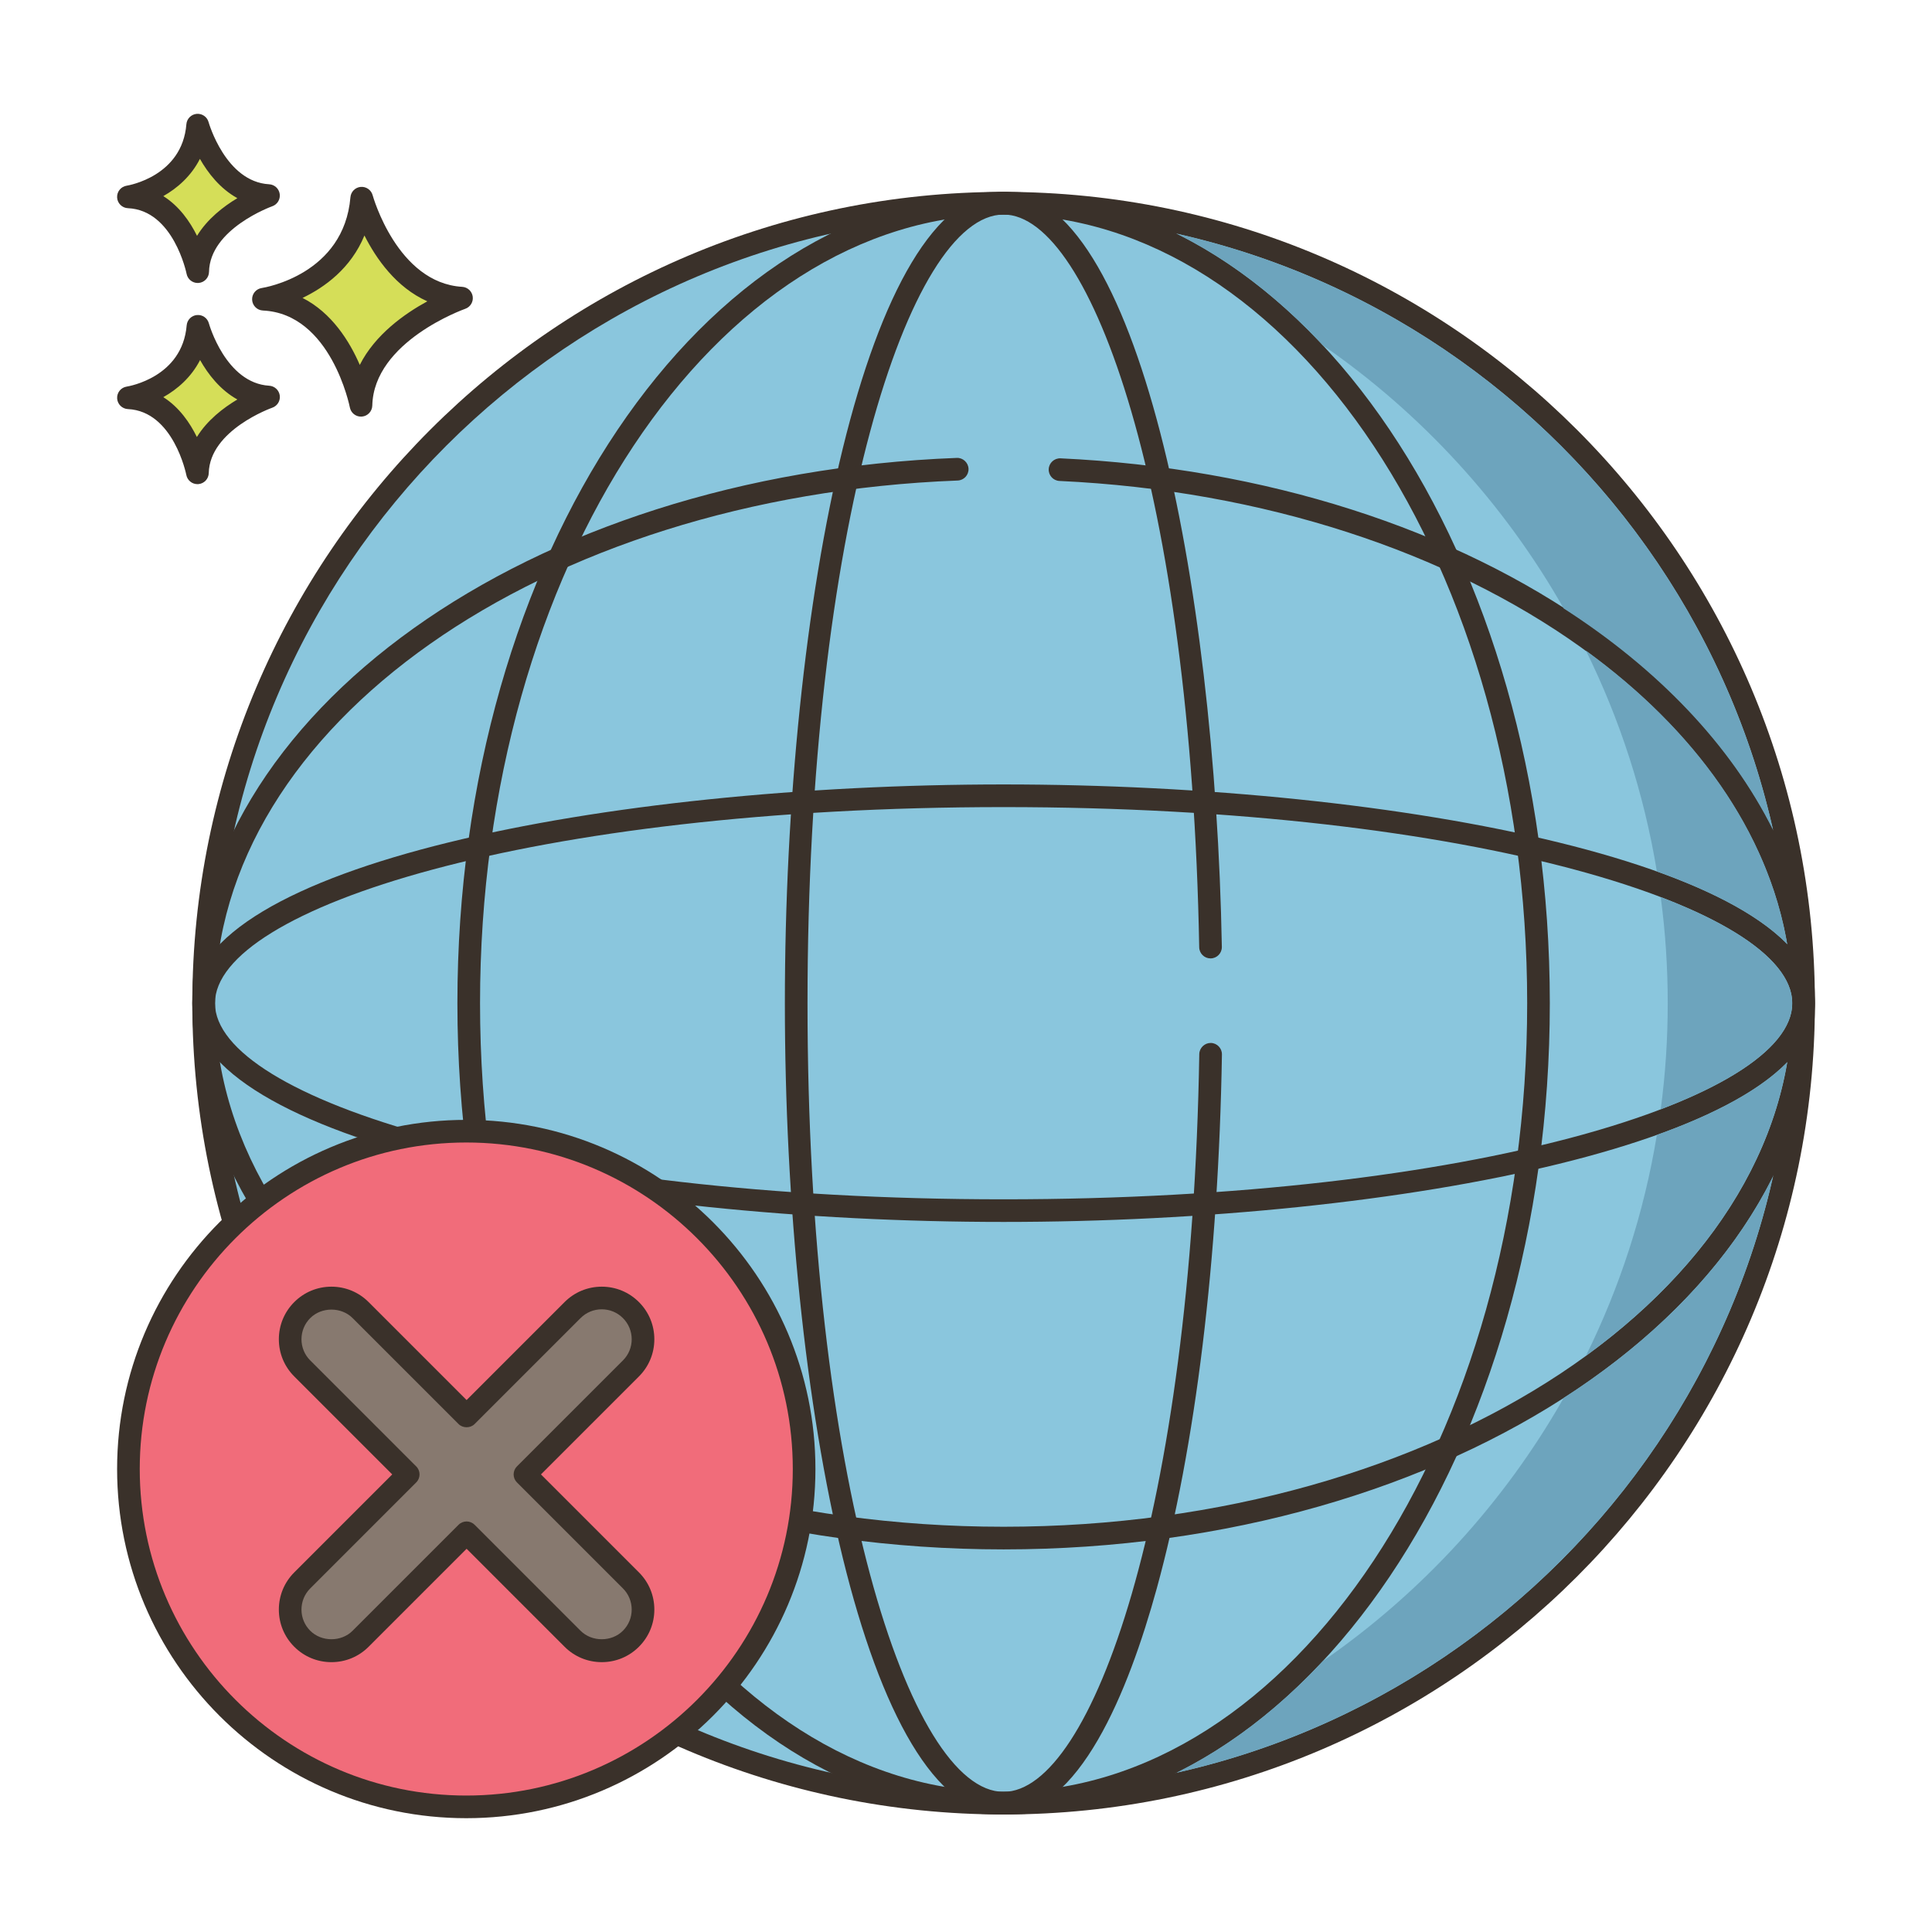 <svg id="Layer_1" enable-background="new 0 0 256 256" height="512" viewBox="0 0 256 256" width="512" xmlns="http://www.w3.org/2000/svg"><path d="m47.929 26.258c-.974 11.564-13.025 13.39-13.025 13.39 10.347.486 12.926 14.059 12.926 14.059.221-9.677 13.321-14.202 13.321-14.202-9.814-.588-13.222-13.247-13.222-13.247z" fill="#d5de58"/><path d="m61.241 38.007c-8.605-.515-11.832-12.024-11.864-12.141-.191-.703-.866-1.163-1.583-1.102-.725.066-1.298.642-1.359 1.367-.86 10.215-11.314 11.964-11.754 12.033-.763.115-1.313.79-1.273 1.56s.657 1.384 1.428 1.421c9.028.425 11.498 12.718 11.522 12.842.137.711.759 1.217 1.472 1.217.042 0 .084-.001.126-.005.764-.064 1.357-.693 1.375-1.46.195-8.509 12.192-12.777 12.313-12.819.675-.235 1.092-.914.994-1.623-.1-.706-.683-1.247-1.397-1.29zm-13.567 10.345c-1.356-3.13-3.708-6.907-7.586-8.876 2.931-1.405 6.409-3.913 8.202-8.273 1.551 3.071 4.2 6.88 8.334 8.723-3.008 1.639-6.923 4.405-8.95 8.426z" fill="#3a312a"/><path d="m26.231 43.238c-.689 8.179-9.212 9.47-9.212 9.47 7.318.344 9.142 9.944 9.142 9.944.156-6.844 9.422-10.045 9.422-10.045-6.942-.414-9.352-9.369-9.352-9.369z" fill="#d5de58"/><path d="m35.672 51.11c-5.767-.345-7.973-8.186-7.994-8.265-.19-.702-.852-1.169-1.582-1.102-.726.065-1.299.642-1.36 1.368-.579 6.871-7.646 8.067-7.942 8.114-.763.115-1.313.79-1.273 1.56s.657 1.384 1.428 1.421c6.035.284 7.723 8.644 7.739 8.726.135.713.759 1.22 1.472 1.22.042 0 .083-.001.125-.005.765-.063 1.358-.694 1.376-1.461.13-5.71 8.331-8.634 8.413-8.662.676-.234 1.094-.913.996-1.622-.099-.707-.683-1.249-1.398-1.292zm-9.585 6.795c-.924-1.885-2.34-3.947-4.447-5.28 1.856-1.041 3.697-2.63 4.871-4.916 1.057 1.874 2.655 3.954 4.941 5.224-1.849 1.101-3.989 2.74-5.365 4.972z" fill="#3a312a"/><path d="m26.193 16.581c-.657 8.182-9.175 9.507-9.175 9.507 7.319.316 9.181 9.909 9.181 9.909.129-6.845 9.383-10.082 9.383-10.082-6.944-.389-9.389-9.334-9.389-9.334z" fill="#d5de58"/><path d="m35.665 24.417c-5.767-.323-8.004-8.154-8.026-8.233-.193-.701-.857-1.163-1.587-1.096-.725.068-1.297.647-1.355 1.373-.552 6.873-7.615 8.097-7.911 8.145-.762.119-1.31.796-1.267 1.566.042.77.663 1.382 1.433 1.415 6.036.261 7.757 8.614 7.773 8.695.138.711.76 1.214 1.471 1.214.043 0 .087-.002.131-.005.765-.066 1.356-.699 1.37-1.466.108-5.71 8.298-8.666 8.378-8.694.676-.236 1.09-.917.99-1.626-.099-.709-.686-1.249-1.4-1.288zm-9.558 6.831c-.932-1.882-2.356-3.938-4.468-5.262 1.851-1.048 3.687-2.644 4.851-4.935 1.064 1.87 2.67 3.944 4.962 5.205-1.846 1.107-3.978 2.755-5.345 4.992z" fill="#3a312a"/><circle cx="132.983" cy="132.928" fill="#8ac6dd" r="106"/><g fill="#3a312a"><path d="m132.983 25.428c-59.276 0-107.5 48.224-107.5 107.5s48.224 107.5 107.5 107.5 107.5-48.224 107.5-107.5-48.224-107.5-107.5-107.5zm0 212c-57.622 0-104.5-46.878-104.5-104.5s46.878-104.5 104.5-104.5 104.5 46.878 104.5 104.5-46.879 104.5-104.5 104.5z"/><path d="m132.983 25.428c-39.908 0-72.375 48.224-72.375 107.5s32.467 107.5 72.375 107.5 72.375-48.224 72.375-107.5-32.467-107.5-72.375-107.5zm0 212c-38.253 0-69.375-46.878-69.375-104.5s31.122-104.5 69.375-104.5 69.375 46.878 69.375 104.5-31.122 104.5-69.375 104.5z"/><path d="m160.435 138.197c-.797-.015-1.511.647-1.524 1.476-.987 60.381-14.227 97.756-25.927 97.756-12.549 0-25.985-41.991-25.985-104.5s13.436-104.5 25.985-104.5c11.625 0 24.839 37.121 25.917 97.092.015.819.683 1.473 1.499 1.473h.027c.829-.015 1.488-.698 1.473-1.526-.871-48.497-11.302-100.039-28.916-100.039-18.144 0-28.985 54.658-28.985 107.5s10.842 107.5 28.985 107.5c9.962 0 16.533-16.286 20.292-29.948 5.128-18.639 8.194-43.769 8.636-70.759.011-.829-.649-1.512-1.477-1.525z"/><path d="m211.237 83.272c-18.599-13.277-43.711-21.282-70.71-22.54-.826-.034-1.53.602-1.568 1.429-.039.828.601 1.53 1.429 1.568 54.446 2.536 97.096 32.932 97.096 69.198 0 38.254-46.878 69.375-104.5 69.375s-104.5-31.122-104.5-69.375c0-36.724 43.227-67.144 98.409-69.254.828-.032 1.474-.728 1.442-1.556-.032-.829-.749-1.479-1.556-1.442-56.802 2.174-101.296 33.91-101.296 72.253 0 39.908 48.224 72.375 107.5 72.375s107.5-32.467 107.5-72.375c0-18.558-10.387-36.193-29.246-49.656z"/><path d="m132.983 103.943c-52.842 0-107.5 10.842-107.5 28.985 0 18.144 54.658 28.985 107.5 28.985s107.5-10.842 107.5-28.985-54.658-28.985-107.5-28.985zm0 54.971c-62.509 0-104.5-13.436-104.5-25.985s41.991-25.985 104.5-25.985 104.5 13.436 104.5 25.985-41.991 25.985-104.5 25.985z"/></g><ellipse cx="61.783" cy="194.653" fill="#f16c7a" rx="44.766" ry="44.765" transform="matrix(.16 -.987 .987 .16 -140.254 224.458)"/><path d="m61.783 148.388c-25.511 0-46.266 20.755-46.266 46.266s20.755 46.266 46.266 46.266 46.266-20.755 46.266-46.266-20.755-46.266-46.266-46.266zm0 89.531c-23.857 0-43.266-19.409-43.266-43.266s19.409-43.266 43.266-43.266 43.266 19.409 43.266 43.266-19.409 43.266-43.266 43.266z" fill="#3a312a"/><path d="m69.558 195.368 14.043-14.043c2.136-2.135 2.136-5.598 0-7.733-2.134-2.136-5.599-2.136-7.733 0l-14.043 14.043-14.043-14.043c-2.134-2.136-5.599-2.136-7.733 0-2.136 2.135-2.136 5.598 0 7.733l14.043 14.043-14.042 14.042c-2.136 2.135-2.136 5.598 0 7.733 1.067 1.068 2.467 1.602 3.866 1.602s2.799-.534 3.866-1.602l14.043-14.043 14.043 14.043c1.067 1.068 2.467 1.602 3.866 1.602s2.799-.534 3.866-1.602c2.136-2.135 2.136-5.598 0-7.733z" fill="#87796f"/><path d="m71.679 195.368 12.982-12.981c1.316-1.316 2.042-3.066 2.042-4.928 0-1.861-.725-3.611-2.041-4.926-1.315-1.317-3.065-2.042-4.927-2.042s-3.612.725-4.927 2.042l-12.982 12.982-12.982-12.982c-1.315-1.317-3.065-2.042-4.927-2.042s-3.612.725-4.927 2.041c-1.316 1.316-2.042 3.066-2.042 4.927 0 1.862.725 3.611 2.042 4.927l12.982 12.982-12.982 12.982c-1.317 1.316-2.042 3.066-2.042 4.927s.725 3.611 2.041 4.926c1.315 1.317 3.065 2.042 4.928 2.042s3.612-.725 4.927-2.042l12.982-12.982 12.981 12.981c1.315 1.317 3.065 2.042 4.928 2.042 1.862 0 3.612-.725 4.926-2.041 1.317-1.316 2.042-3.066 2.042-4.927s-.725-3.611-2.042-4.927zm10.86 20.715c-1.496 1.499-4.113 1.5-5.611 0l-14.042-14.043c-.293-.293-.677-.439-1.061-.439s-.768.146-1.061.439l-14.044 14.043c-1.496 1.499-4.112 1.5-5.611-.001-.75-.749-1.162-1.745-1.162-2.805s.413-2.056 1.163-2.806l14.042-14.043c.586-.586.586-1.536 0-2.121l-14.042-14.043c-.75-.749-1.163-1.746-1.163-2.806s.413-2.056 1.163-2.806c1.497-1.498 4.113-1.499 5.611 0l14.043 14.043c.563.563 1.559.563 2.121 0l14.043-14.043c.749-.749 1.745-1.162 2.806-1.162 1.06 0 2.057.413 2.806 1.163.75.749 1.163 1.746 1.163 2.805 0 1.06-.413 2.057-1.163 2.806l-14.043 14.042c-.281.281-.44.663-.44 1.061s.158.779.44 1.061l14.043 14.043c.75.749 1.162 1.745 1.162 2.805s-.412 2.057-1.163 2.807z" fill="#3a312a"/><path d="m219.543 150.388c-1.7 10.34-4.91 20.17-9.4 29.26 14.47-10.51 24.13-23.99 26.67-38.89-3.55 3.64-9.54 6.86-17.27 9.63z" fill="#6da4bd"/><path d="m207.193 185.238c-7.89 13.89-18.83 25.82-31.91 34.87-5.86 6.28-12.36 11.3-19.34 14.77 39.22-8.82 70.17-39.77 78.99-78.99-5.62 11.27-15.24 21.31-27.74 29.35z" fill="#6da4bd"/><path d="m220.053 118.868c.62 4.6.93 9.29.93 14.06s-.31 9.46-.93 14.06c11.21-4.28 17.43-9.23 17.43-14.06s-6.22-9.78-17.43-14.06z" fill="#6da4bd"/><path d="m210.143 86.208c4.49 9.09 7.7 18.92 9.4 29.26 7.73 2.77 13.72 5.99 17.27 9.63-2.54-14.9-12.2-28.38-26.67-38.89z" fill="#6da4bd"/><path d="m155.943 30.978c6.98 3.47 13.48 8.49 19.34 14.77 13.08 9.05 24.02 20.98 31.91 34.87 12.5 8.04 22.12 18.08 27.74 29.35-8.82-39.22-39.77-70.17-78.99-78.99z" fill="#6da4bd"/></svg>
